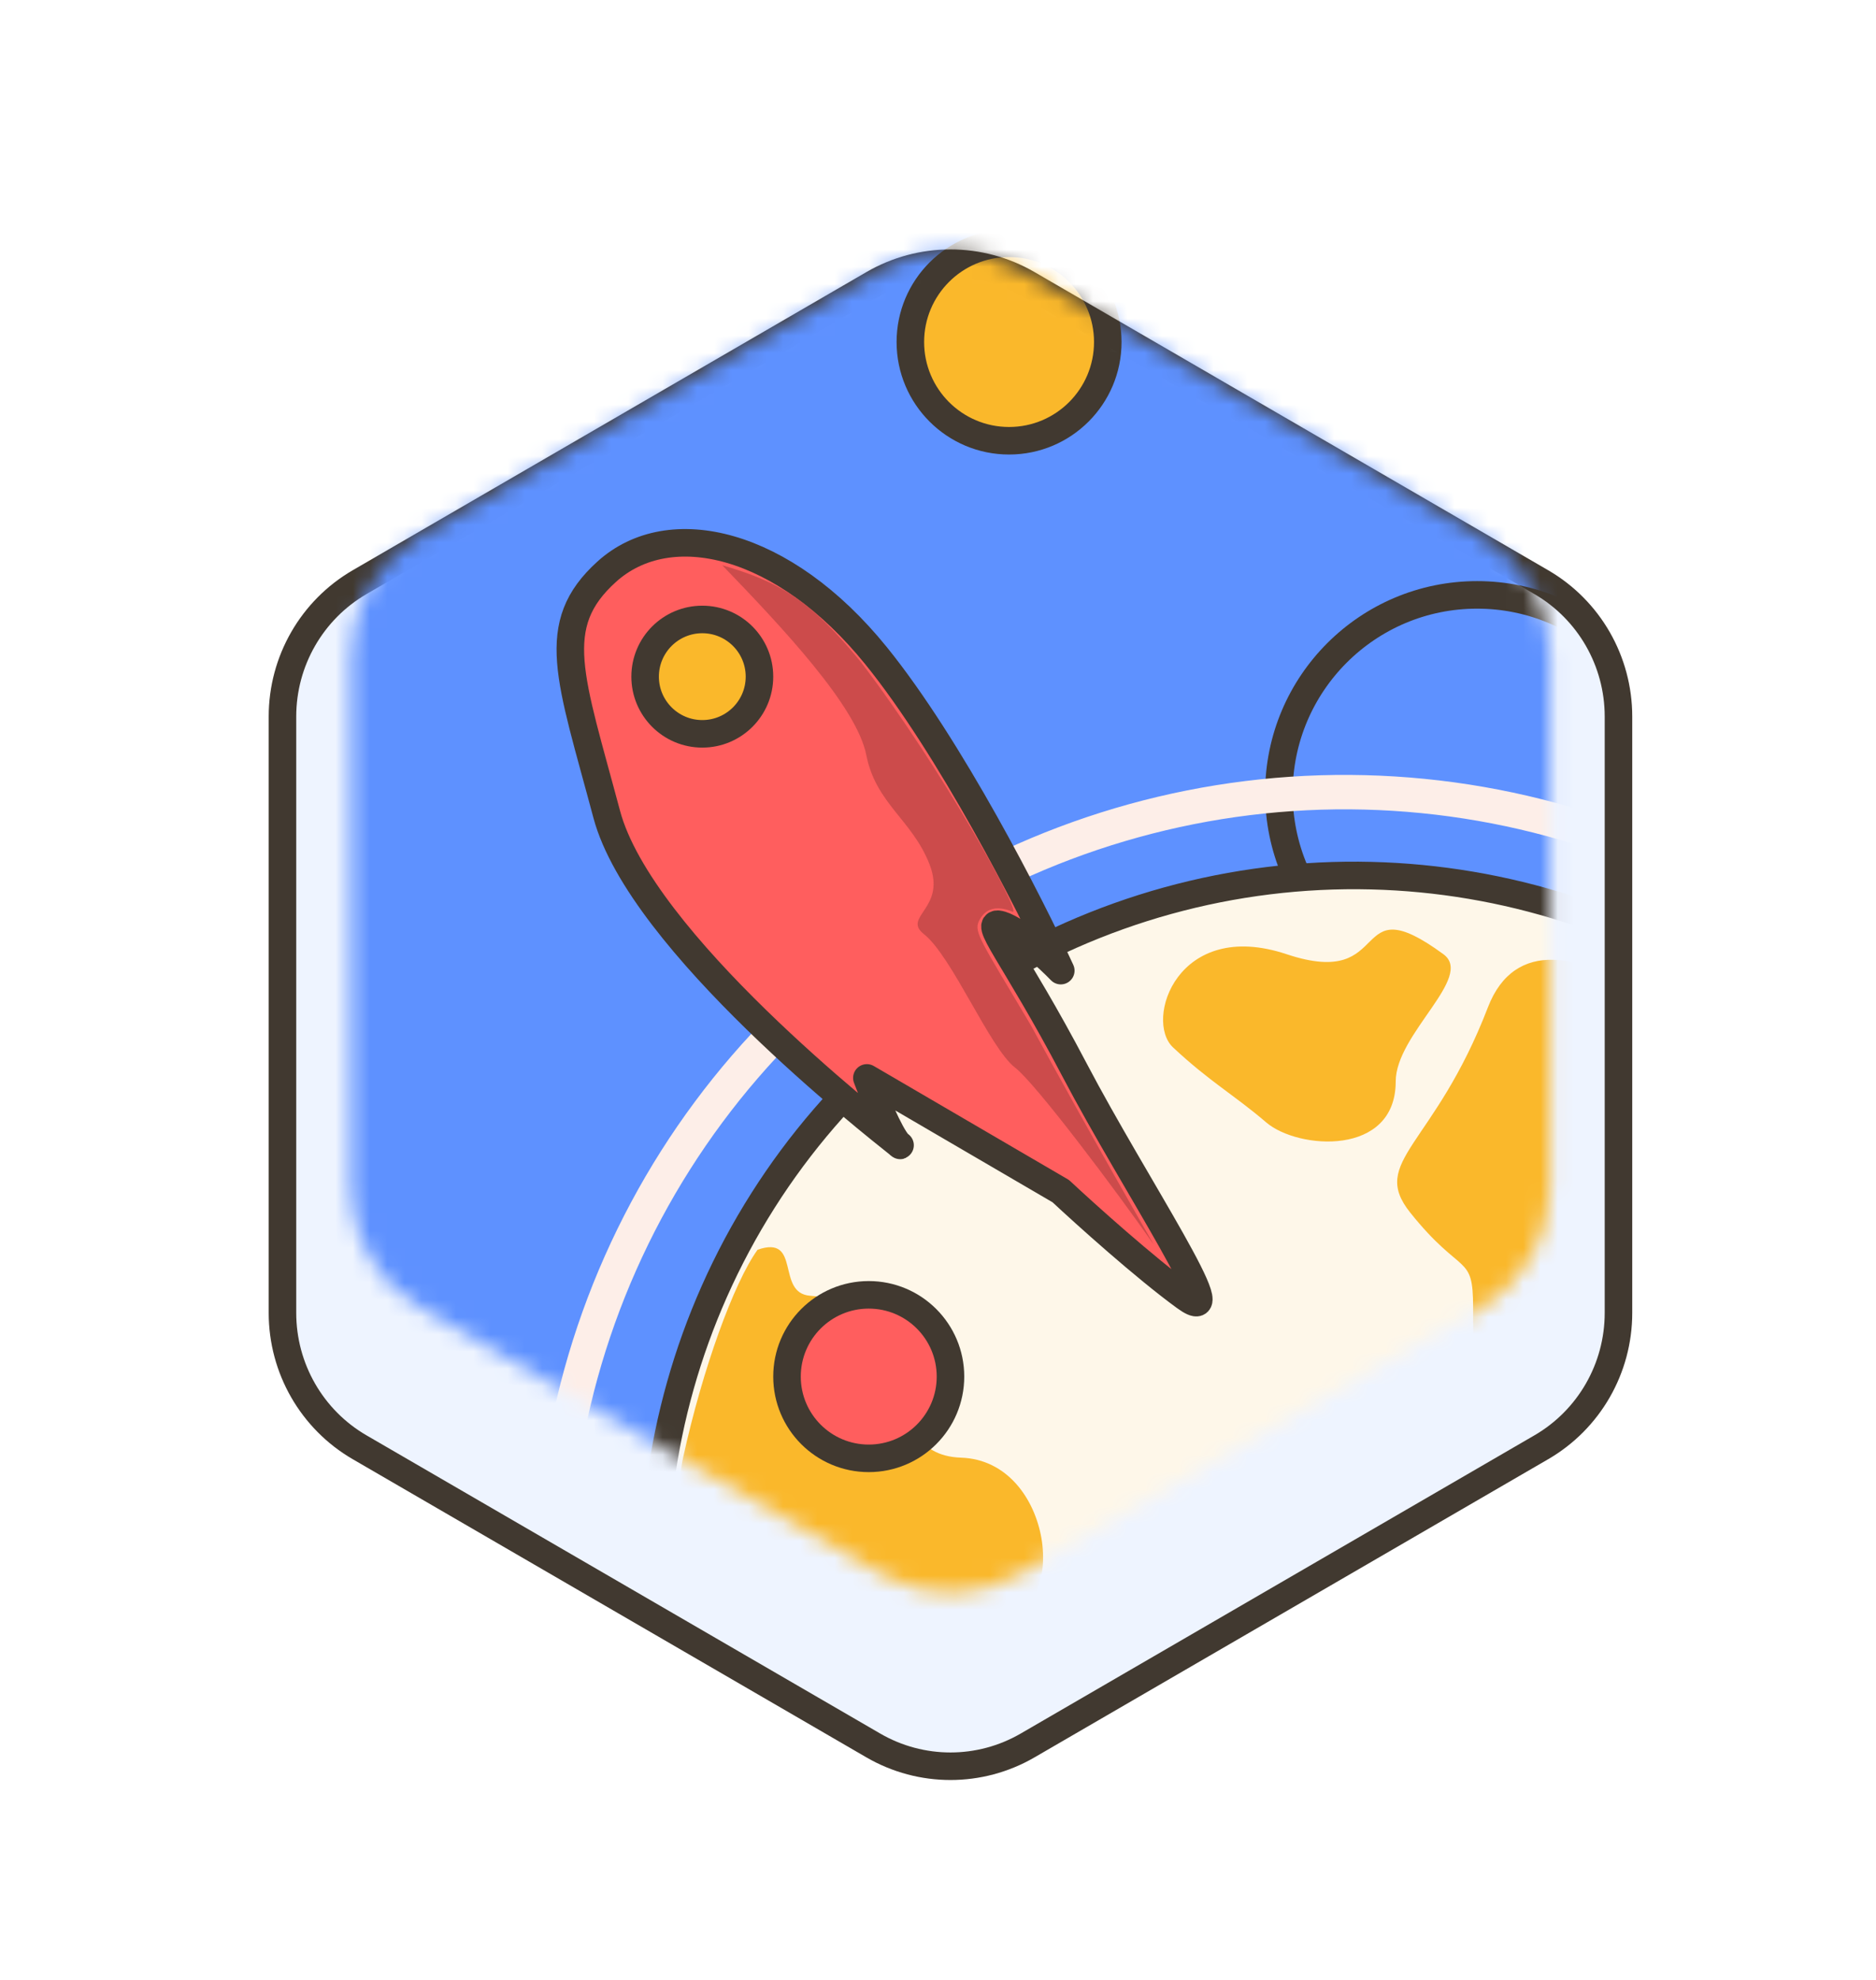 <svg width="109" height="115" viewBox="0 0 109 115" fill="none" xmlns="http://www.w3.org/2000/svg">
<g filter="url(#filter0_d_518_385)">
<path d="M50.742 11.097C53.516 9.487 56.932 9.487 59.706 11.097L89.555 28.419C92.328 30.029 94.037 33.003 94.037 36.222V70.868C94.037 74.086 92.328 77.061 89.555 78.67L59.706 95.993C56.932 97.602 53.516 97.602 50.742 95.993L20.893 78.67C18.12 77.061 16.412 74.086 16.412 70.868V36.222C16.412 33.003 18.12 30.029 20.893 28.419L50.742 11.097Z" fill="#EEF4FF"/>
<path d="M50.742 11.097C53.516 9.487 56.932 9.487 59.706 11.097L89.555 28.419C92.328 30.029 94.037 33.003 94.037 36.222V70.868C94.037 74.086 92.328 77.061 89.555 78.67L59.706 95.993C56.932 97.602 53.516 97.602 50.742 95.993L20.893 78.67C18.12 77.061 16.412 74.086 16.412 70.868V36.222C16.412 33.003 18.12 30.029 20.893 28.419L50.742 11.097Z" stroke="#413930" stroke-width="1.6"/>
</g>
<mask id="mask0_518_385" style="mask-type:alpha" maskUnits="userSpaceOnUse" x="20" y="14" width="71" height="79">
<path d="M51.203 15.654C53.692 14.217 56.757 14.217 59.246 15.654L86.028 31.117C88.517 32.553 90.05 35.209 90.05 38.082V69.008C90.05 71.881 88.517 74.536 86.028 75.973L59.246 91.436C56.757 92.873 53.692 92.873 51.203 91.436L24.421 75.973C21.932 74.536 20.399 71.881 20.399 69.008V38.082C20.399 35.209 21.932 32.553 24.421 31.117L51.203 15.654Z" fill="#FAB82B"/>
</mask>
<g mask="url(#mask0_518_385)">
<path d="M18.403 4.877H110.123V93.304H18.403V4.877Z" fill="#5E91FF"/>
<circle cx="85.823" cy="46.072" r="11.516" fill="#5E91FF" stroke="#413930" stroke-width="1.6"/>
<path d="M79.684 50.866C87.458 51.06 95.006 53.478 101.44 57.826L78.207 90.785L38.474 97.663C37.3 89.987 38.348 82.13 41.502 75.023C44.764 67.672 50.133 61.453 56.929 57.153C63.725 52.853 71.644 50.665 79.684 50.866Z" fill="#FEF7E9" stroke="#413930" stroke-width="1.6"/>
<path d="M55.831 84.674C50.41 84.499 53.806 75.766 47.074 75.27C45.058 75.121 46.586 71.705 44.018 72.596C42.639 74.506 40.814 79.535 39.69 84.674C38.565 89.813 43.161 95.062 45.863 97.265C49.577 100.293 55.776 93.666 58.104 93.767C62.126 93.942 61.252 84.849 55.831 84.674Z" fill="#FAB82B"/>
<path d="M81.939 70.441C79.533 67.433 83.336 66.614 86.451 58.516C89.567 50.418 102.427 62.237 101.3 66.936C100.172 71.635 97.997 75.958 91.794 82.536C85.592 89.115 85.592 79.153 85.592 75.958C85.592 72.763 84.946 74.2 81.939 70.441Z" fill="#FAB82B"/>
<path d="M68.156 60.843C66.466 59.258 68.42 53.318 74.757 55.43C81.094 57.542 78.284 51.34 83.866 55.43C85.677 56.757 81.094 60.051 81.094 62.823C81.094 67.198 75.417 66.784 73.569 65.199C71.721 63.615 70.268 62.823 68.156 60.843Z" fill="#FAB82B"/>
<path d="M104.659 54.423C97.216 49.177 88.384 46.255 79.281 46.028C70.178 45.801 61.212 48.279 53.517 53.147C45.821 58.016 39.743 65.057 36.049 73.38C32.356 81.704 31.213 90.935 32.767 99.908" stroke="#FDEEE8" stroke-width="2"/>
<path d="M64.365 19.867C64.365 23.035 61.797 25.603 58.629 25.603C55.462 25.603 52.894 23.035 52.894 19.867C52.894 16.7 55.462 14.132 58.629 14.132C61.797 14.132 64.365 16.7 64.365 19.867Z" fill="#FAB82B" stroke="#413930" stroke-width="1.6"/>
</g>
<path d="M61.634 69.193L50.367 62.615C50.781 63.713 51.689 65.909 52.194 66.443C52.296 66.525 52.331 66.554 52.29 66.527C52.26 66.507 52.228 66.479 52.194 66.443C50.816 65.338 37.227 54.709 35.252 47.301C33.13 39.345 31.811 36.318 35.252 33.21C38.908 29.907 45.527 31.456 50.898 38.086C55.194 43.389 59.845 52.494 61.634 56.383C60.906 55.632 59.198 54.05 58.19 53.731C56.931 53.334 58.919 55.455 62.433 62.151C65.947 68.847 71.781 77.466 68.864 75.344C66.53 73.647 63.072 70.536 61.634 69.193Z" fill="#FF5E5E" stroke="#413930" stroke-width="1.6" stroke-linejoin="round"/>
<path d="M50.334 43.86C49.775 41.028 45.448 36.445 41.964 32.834C45.352 33.825 47.051 34.844 49.997 38.43C54.791 44.702 59.434 53.209 58.832 52.961C57.771 52.524 57.177 52.879 56.875 53.513C56.572 54.147 57.004 54.677 59.888 59.545C63.234 65.705 67.041 72.304 67.041 72.304C64.893 69.22 60.165 62.925 58.985 62.024C57.511 60.898 55.318 55.555 53.687 54.268C52.383 53.238 55.018 52.792 54.007 50.205C52.995 47.618 50.892 46.692 50.334 43.86Z" fill="#CC4B4B"/>
<circle cx="40.805" cy="39.306" r="3.322" fill="#FAB82B" stroke="#413930" stroke-width="1.6"/>
<circle cx="50.476" cy="79.965" r="4.749" fill="#FF5E5E" stroke="#413930" stroke-width="1.6"/>
<defs>
<filter id="filter0_d_518_385" x="4.812" y="3.689" width="100.825" height="110.511" filterUnits="userSpaceOnUse" color-interpolation-filters="sRGB">
<feFlood flood-opacity="0" result="BackgroundImageFix"/>
<feColorMatrix in="SourceAlpha" type="matrix" values="0 0 0 0 0 0 0 0 0 0 0 0 0 0 0 0 0 0 127 0" result="hardAlpha"/>
<feOffset dy="5.4"/>
<feGaussianBlur stdDeviation="5.4"/>
<feComposite in2="hardAlpha" operator="out"/>
<feColorMatrix type="matrix" values="0 0 0 0 0 0 0 0 0 0 0 0 0 0 0 0 0 0 0.25 0"/>
<feBlend mode="normal" in2="BackgroundImageFix" result="effect1_dropShadow_518_385"/>
<feBlend mode="normal" in="SourceGraphic" in2="effect1_dropShadow_518_385" result="shape"/>
</filter>
</defs>
</svg>
